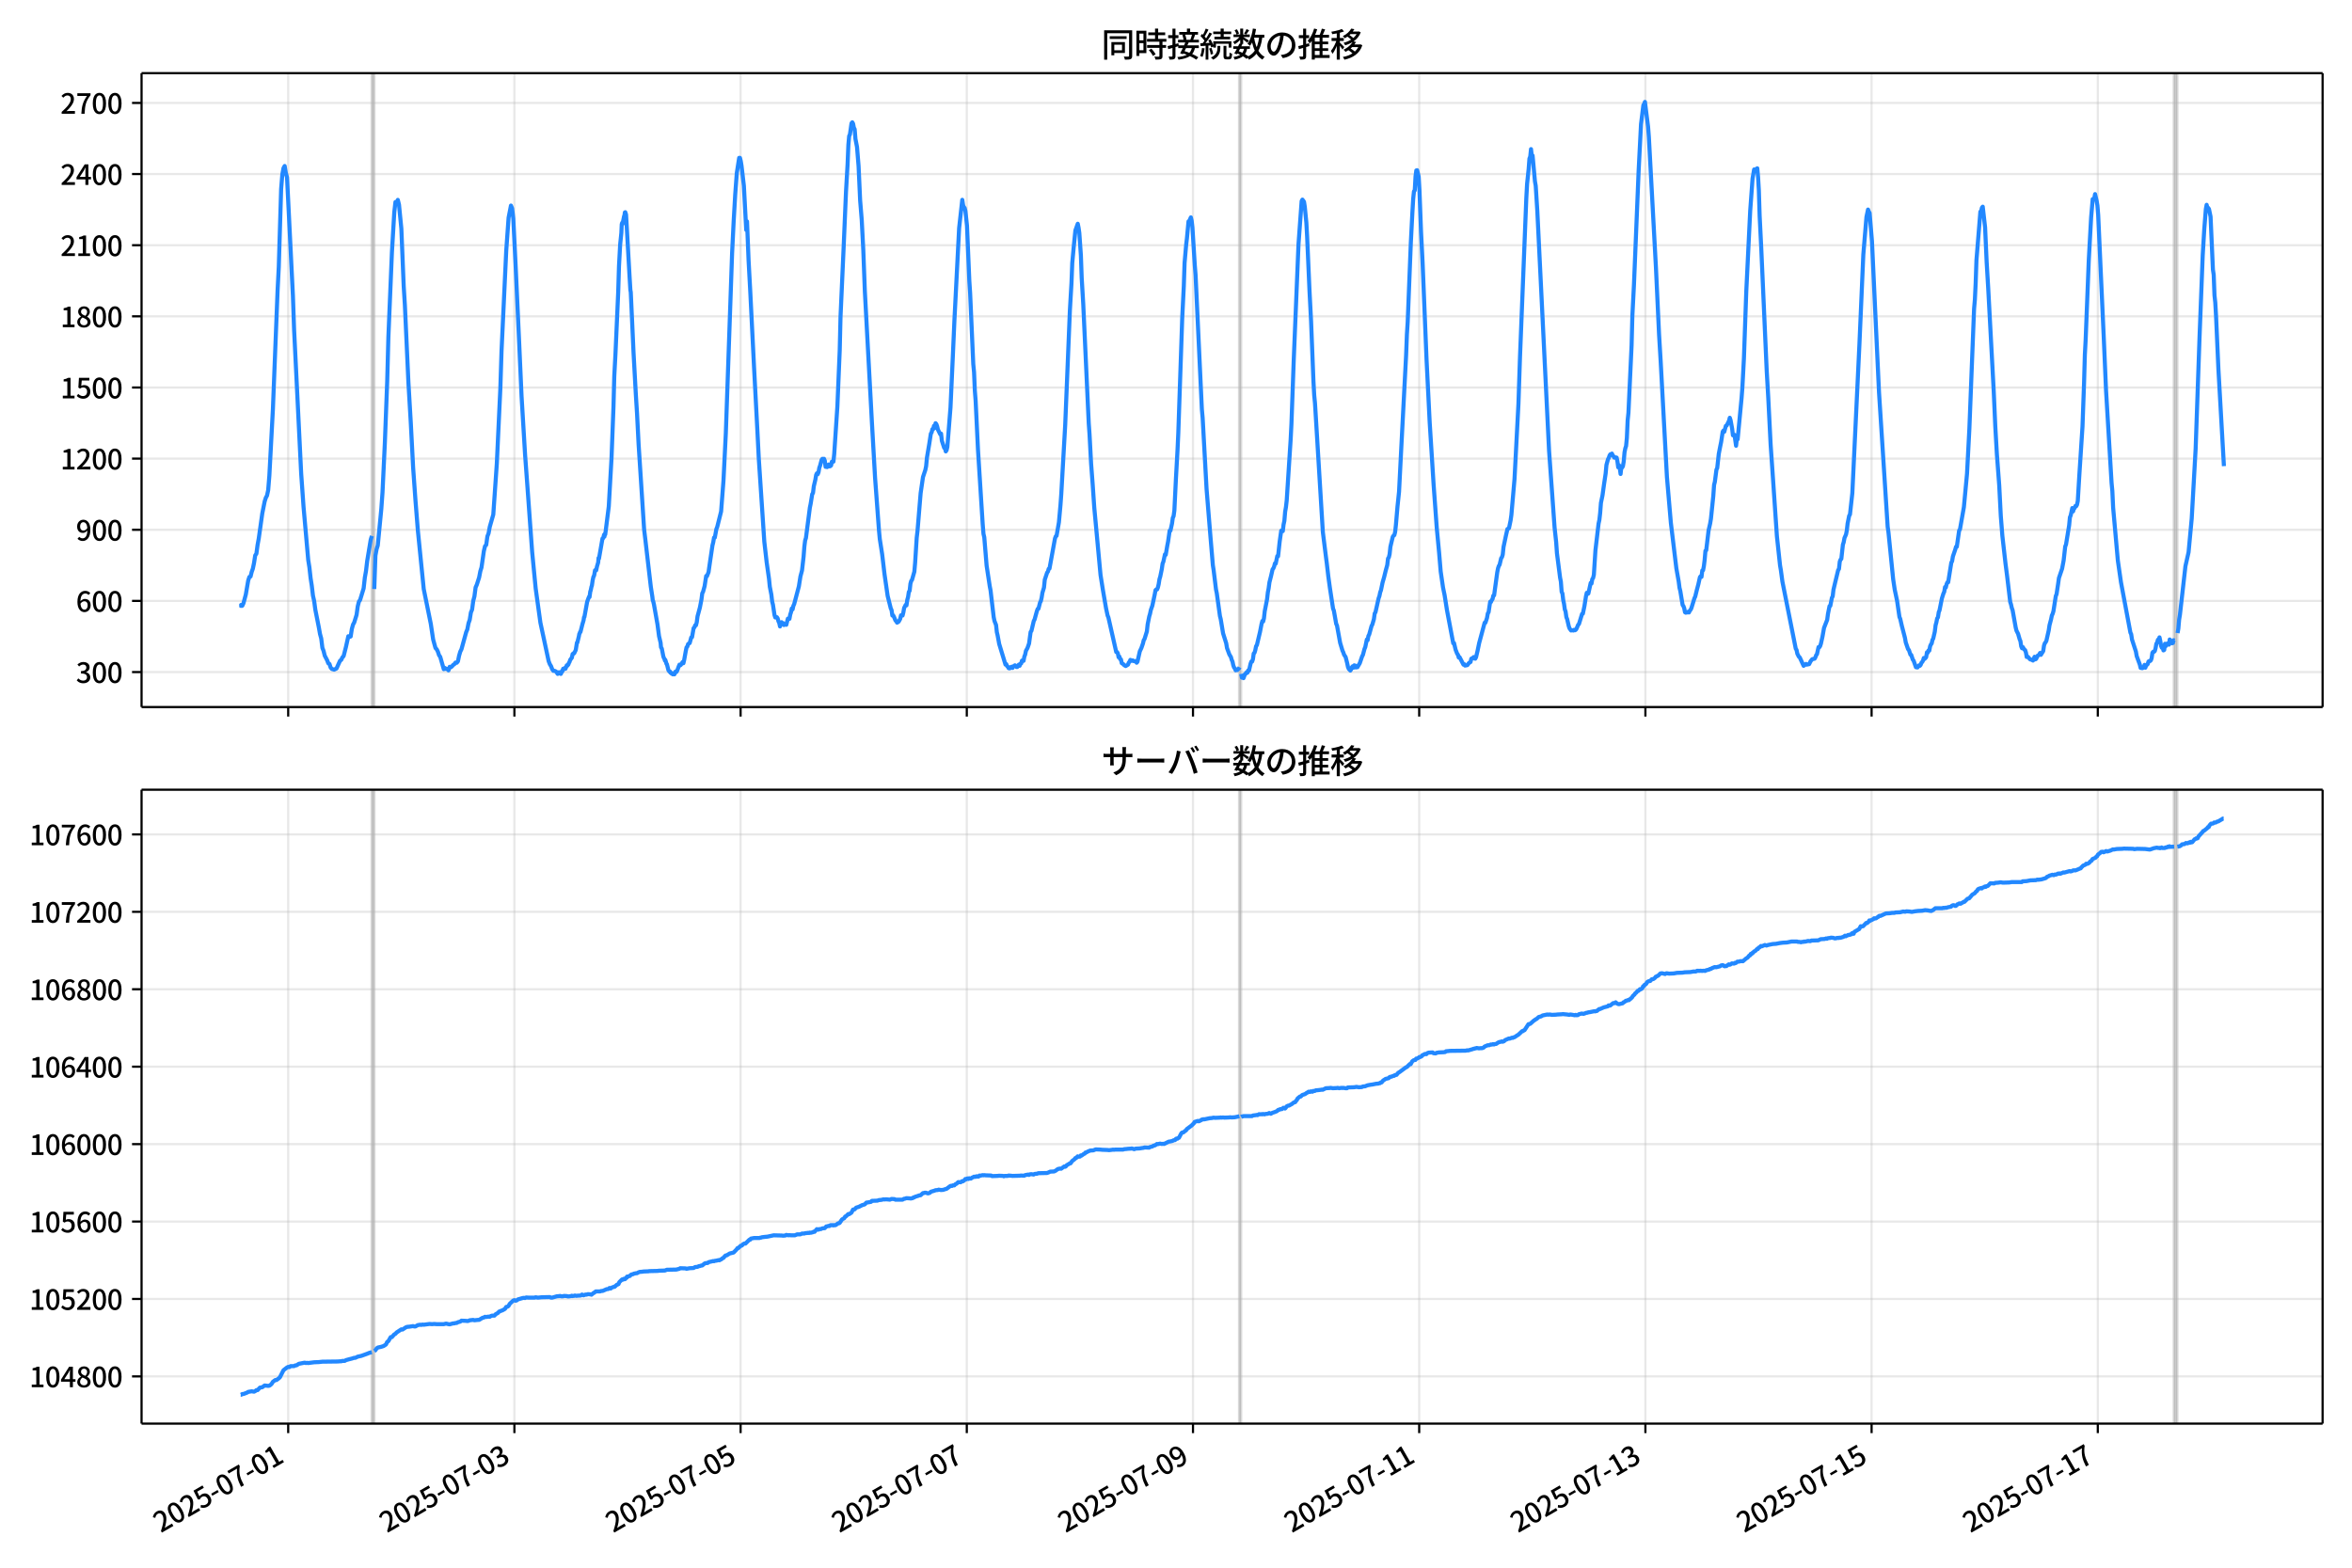 <!DOCTYPE svg  PUBLIC '-//W3C//DTD SVG 1.1//EN'  'http://www.w3.org/Graphics/SVG/1.1/DTD/svg11.dtd'>
<svg version="1.1" viewBox="0 0 864 576" xmlns="http://www.w3.org/2000/svg" xmlns:xlink="http://www.w3.org/1999/xlink">
 <defs>
  <style type="text/css">*{stroke-linejoin: round; stroke-linecap: butt}</style>
 </defs>
 <g id="aa">
  <g id="ab">
   <path d="m0 576h864v-576h-864z" fill="#fff"/>
  </g>
  <g id="ac">
   <g id="ad">
    <path d="m52 259.78h801.2v-232.9h-801.2z" fill="#fff"/>
   </g>
   <g id="ae">
    <path d="m136.6 259.78h.866v-232.9h-.866z" clip-path="url(#c)" fill="#808080" opacity=".3" stroke="#808080"/>
   </g>
   <g id="af">
    <path d="m455.27 259.78h.577v-232.9h-.577z" clip-path="url(#c)" fill="#808080" opacity=".3" stroke="#808080"/>
   </g>
   <g id="ag">
    <path d="m798.61 259.78h1.154v-232.9h-1.154z" clip-path="url(#c)" fill="#808080" opacity=".3" stroke="#808080"/>
   </g>
   <g id="ah">
    <g id="ai">
     <g id="aj">
      <path d="m105.87 259.78v-232.9" clip-path="url(#c)" fill="none" stroke="#b0b0b0" stroke-linecap="square" stroke-opacity=".3" stroke-width=".8"/>
     </g>
     <g id="ak">
      <defs>
       <path id="e" d="m0 0v3.5" stroke="#000" stroke-width=".8"/>
      </defs>
      <use x="105.869" y="259.778" stroke="#000000" stroke-width=".8" xlink:href="#e"/>
     </g>
    </g>
    <g id="al">
     <g id="am">
      <path d="m188.96 259.78v-232.9" clip-path="url(#c)" fill="none" stroke="#b0b0b0" stroke-linecap="square" stroke-opacity=".3" stroke-width=".8"/>
     </g>
     <g id="an">
      <use x="188.963" y="259.778" stroke="#000000" stroke-width=".8" xlink:href="#e"/>
     </g>
    </g>
    <g id="ao">
     <g id="ap">
      <path d="m272.06 259.78v-232.9" clip-path="url(#c)" fill="none" stroke="#b0b0b0" stroke-linecap="square" stroke-opacity=".3" stroke-width=".8"/>
     </g>
     <g id="aq">
      <use x="272.057" y="259.778" stroke="#000000" stroke-width=".8" xlink:href="#e"/>
     </g>
    </g>
    <g id="ar">
     <g id="as">
      <path d="m355.15 259.78v-232.9" clip-path="url(#c)" fill="none" stroke="#b0b0b0" stroke-linecap="square" stroke-opacity=".3" stroke-width=".8"/>
     </g>
     <g id="at">
      <use x="355.15" y="259.778" stroke="#000000" stroke-width=".8" xlink:href="#e"/>
     </g>
    </g>
    <g id="au">
     <g id="av">
      <path d="m438.24 259.78v-232.9" clip-path="url(#c)" fill="none" stroke="#b0b0b0" stroke-linecap="square" stroke-opacity=".3" stroke-width=".8"/>
     </g>
     <g id="aw">
      <use x="438.244" y="259.778" stroke="#000000" stroke-width=".8" xlink:href="#e"/>
     </g>
    </g>
    <g id="ax">
     <g id="ay">
      <path d="m521.34 259.78v-232.9" clip-path="url(#c)" fill="none" stroke="#b0b0b0" stroke-linecap="square" stroke-opacity=".3" stroke-width=".8"/>
     </g>
     <g id="az">
      <use x="521.338" y="259.778" stroke="#000000" stroke-width=".8" xlink:href="#e"/>
     </g>
    </g>
    <g id="ba">
     <g id="bb">
      <path d="m604.43 259.78v-232.9" clip-path="url(#c)" fill="none" stroke="#b0b0b0" stroke-linecap="square" stroke-opacity=".3" stroke-width=".8"/>
     </g>
     <g id="bc">
      <use x="604.431" y="259.778" stroke="#000000" stroke-width=".8" xlink:href="#e"/>
     </g>
    </g>
    <g id="bd">
     <g id="be">
      <path d="m687.52 259.78v-232.9" clip-path="url(#c)" fill="none" stroke="#b0b0b0" stroke-linecap="square" stroke-opacity=".3" stroke-width=".8"/>
     </g>
     <g id="bf">
      <use x="687.525" y="259.778" stroke="#000000" stroke-width=".8" xlink:href="#e"/>
     </g>
    </g>
    <g id="bg">
     <g id="bh">
      <path d="m770.62 259.78v-232.9" clip-path="url(#c)" fill="none" stroke="#b0b0b0" stroke-linecap="square" stroke-opacity=".3" stroke-width=".8"/>
     </g>
     <g id="bi">
      <use x="770.619" y="259.778" stroke="#000000" stroke-width=".8" xlink:href="#e"/>
     </g>
    </g>
   </g>
   <g id="bj">
    <g id="bk">
     <g id="bl">
      <path d="m52 246.93h801.2" clip-path="url(#c)" fill="none" stroke="#b0b0b0" stroke-linecap="square" stroke-opacity=".3" stroke-width=".8"/>
     </g>
     <g id="bm">
      <defs>
       <path id="h" d="m0 0h-3.5" stroke="#000" stroke-width=".8"/>
      </defs>
      <use x="52" y="246.926" stroke="#000000" stroke-width=".8" xlink:href="#h"/>
     </g>
     <g id="bn">
      <!-- 300 -->
      <g transform="translate(27.9 250.91) scale(.1 -.1)">
       <defs>
        <path id="n" transform="scale(.016)" d="m1715-90q-371 0-656 90t-503 240q-217 150-377 323l359 474q211-205 479-359 269-153 634-153 269 0 467 92 199 93 311 266t112 423q0 256-125 451t-429 300q-304 106-835 106v551q467 0 732 105 266 106 384 291 119 186 119 423 0 307-192 489-192 183-531 183-269 0-503-119-233-118-438-316l-384 460q282 256 614 413 333 157 737 157 422 0 748-144 327-144 512-413 186-269 186-659 0-403-221-685-221-281-592-422v-26q269-70 490-227t349-400 128-557q0-422-215-726-214-304-573-468-358-163-787-163z"/>
        <path id="a" transform="scale(.016)" d="m1830-90q-460 0-806 275-346 276-535 823-188 547-188 1366 0 820 188 1357 189 538 535 803 346 266 806 266 461 0 800-269 340-269 528-803 189-534 189-1354 0-819-189-1366-188-547-528-823-339-275-800-275zm0 589q237 0 422 185 186 186 288 599 103 413 103 1091 0 679-103 1082-102 403-288 582-185 180-422 180-236 0-422-180-186-179-292-582-105-403-105-1082 0-678 105-1091 106-413 292-599 186-185 422-185z"/>
       </defs>
       <use xlink:href="#n"/>
       <use transform="translate(57)" xlink:href="#a"/>
       <use transform="translate(114)" xlink:href="#a"/>
      </g>
     </g>
    </g>
    <g id="bo">
     <g id="bp">
      <path d="m52 220.79h801.2" clip-path="url(#c)" fill="none" stroke="#b0b0b0" stroke-linecap="square" stroke-opacity=".3" stroke-width=".8"/>
     </g>
     <g id="bq">
      <use x="52" y="220.787" stroke="#000000" stroke-width=".8" xlink:href="#h"/>
     </g>
     <g id="br">
      <!-- 600 -->
      <g transform="translate(27.9 224.77) scale(.1 -.1)">
       <defs>
        <path id="k" transform="scale(.016)" d="m1971-90q-339 0-634 144-294 144-518 435-224 292-352 733-128 442-128 1044 0 678 147 1161 148 483 397 784 250 301 570 445t665 144q397 0 688-147 292-147 490-359l-403-448q-128 154-327 253-198 99-409 99-307 0-567-182-259-182-413-605-153-422-153-1145 0-608 115-1002t326-589q212-195 493-195 212 0 375 121 163 122 259 343t96 522q0 300-90 511-89 212-259 320-169 109-419 109-211 0-451-134t-458-461l-25 538q134 192 313 323t374 201q196 71 375 71 397 0 694-163 298-163 467-490 170-326 170-825 0-468-195-817-195-348-512-544-317-195-701-195z"/>
       </defs>
       <use xlink:href="#k"/>
       <use transform="translate(57)" xlink:href="#a"/>
       <use transform="translate(114)" xlink:href="#a"/>
      </g>
     </g>
    </g>
    <g id="bs">
     <g id="bt">
      <path d="m52 194.65h801.2" clip-path="url(#c)" fill="none" stroke="#b0b0b0" stroke-linecap="square" stroke-opacity=".3" stroke-width=".8"/>
     </g>
     <g id="bu">
      <use x="52" y="194.648" stroke="#000000" stroke-width=".8" xlink:href="#h"/>
     </g>
     <g id="bv">
      <!-- 900 -->
      <g transform="translate(27.9 198.63) scale(.1 -.1)">
       <defs>
        <path id="r" transform="scale(.016)" d="m1562-90q-410 0-708 150-297 151-502 356l403 461q141-160 346-256t422-96q224 0 425 102 202 103 352 333 151 230 237 614 87 384 87 941 0 589-115 970t-323 563-496 182q-205 0-372-118-166-118-262-336t-96-525q0-301 86-512 87-211 259-323 173-112 417-112 224 0 460 141 237 141 448 461l32-544q-134-180-313-314t-371-208-384-74q-391 0-689 166-297 167-467 496-169 330-169 823 0 467 195 816t515 541 698 192q339 0 636-138 298-137 519-419 221-281 349-710t128-1018q0-691-141-1187t-391-807q-249-310-563-461-313-150-652-150z"/>
       </defs>
       <use xlink:href="#r"/>
       <use transform="translate(57)" xlink:href="#a"/>
       <use transform="translate(114)" xlink:href="#a"/>
      </g>
     </g>
    </g>
    <g id="bw">
     <g id="bx">
      <path d="m52 168.51h801.2" clip-path="url(#c)" fill="none" stroke="#b0b0b0" stroke-linecap="square" stroke-opacity=".3" stroke-width=".8"/>
     </g>
     <g id="by">
      <use x="52" y="168.509" stroke="#000000" stroke-width=".8" xlink:href="#h"/>
     </g>
     <g id="bz">
      <!-- 1200 -->
      <g transform="translate(22.2 172.49) scale(.1 -.1)">
       <defs>
        <path id="f" transform="scale(.016)" d="m544 0v608h1037v3277h-845v467q333 58 579 147 247 90 451 218h557v-4109h915v-608h-2694z"/>
        <path id="b" transform="scale(.016)" d="m282 0v429q697 621 1164 1136 468 515 701 956 234 442 234 826 0 256-87 451-86 196-262 301-176 106-445 106-275 0-506-151-230-150-422-368l-416 410q301 333 637 518 336 186 803 186 429 0 749-176t496-493 176-745q0-455-224-919t-615-935q-390-470-889-950 186 20 394 36t374 16h1184v-634h-3046z"/>
       </defs>
       <use xlink:href="#f"/>
       <use transform="translate(57)" xlink:href="#b"/>
       <use transform="translate(114)" xlink:href="#a"/>
       <use transform="translate(171)" xlink:href="#a"/>
      </g>
     </g>
    </g>
    <g id="ca">
     <g id="cb">
      <path d="m52 142.37h801.2" clip-path="url(#c)" fill="none" stroke="#b0b0b0" stroke-linecap="square" stroke-opacity=".3" stroke-width=".8"/>
     </g>
     <g id="cc">
      <use x="52" y="142.37" stroke="#000000" stroke-width=".8" xlink:href="#h"/>
     </g>
     <g id="cd">
      <!-- 1500 -->
      <g transform="translate(22.2 146.36) scale(.1 -.1)">
       <defs>
        <path id="j" transform="scale(.016)" d="m1715-90q-365 0-653 90t-506 237q-217 147-383 307l352 480q134-134 294-246t361-183q202-70 452-70 262 0 473 118 212 119 333 346 122 227 122 541 0 460-247 716-246 256-649 256-224 0-384-64t-365-198l-365 237 141 2240h2387v-627h-1747l-109-1204q154 77 307 118 154 42 340 42 397 0 723-160t518-490q192-329 192-847 0-519-224-887t-586-560q-361-192-777-192z"/>
       </defs>
       <use xlink:href="#f"/>
       <use transform="translate(57)" xlink:href="#j"/>
       <use transform="translate(114)" xlink:href="#a"/>
       <use transform="translate(171)" xlink:href="#a"/>
      </g>
     </g>
    </g>
    <g id="ce">
     <g id="cf">
      <path d="m52 116.23h801.2" clip-path="url(#c)" fill="none" stroke="#b0b0b0" stroke-linecap="square" stroke-opacity=".3" stroke-width=".8"/>
     </g>
     <g id="cg">
      <use x="52" y="116.232" stroke="#000000" stroke-width=".8" xlink:href="#h"/>
     </g>
     <g id="ch">
      <!-- 1800 -->
      <g transform="translate(22.2 120.22) scale(.1 -.1)">
       <defs>
        <path id="l" transform="scale(.016)" d="m1830-90q-441 0-787 163-345 164-547 448-202 285-202 650 0 314 122 557t314 419 403 291v32q-256 186-442 458-185 272-185 643 0 365 176 640t480 425q304 151 694 151 410 0 704-160t457-439q164-278 164-649 0-237-96-448t-234-381q-137-169-291-278v-32q218-115 397-285 179-169 288-406t109-557q0-346-189-628-189-281-532-448-342-166-803-166zm314 2708q205 198 310 419 106 221 106 464 0 211-83 384t-247 272q-163 99-393 99-288 0-480-183-192-182-192-502 0-256 134-429 135-172 359-294t486-230zm-294-2170q236 0 418 89 183 90 285 253 103 164 103 388 0 211-90 367-89 157-246 272-157 116-368 215t-454 195q-244-173-398-426-153-252-153-553 0-237 118-416 119-179 324-282 205-102 461-102z"/>
       </defs>
       <use xlink:href="#f"/>
       <use transform="translate(57)" xlink:href="#l"/>
       <use transform="translate(114)" xlink:href="#a"/>
       <use transform="translate(171)" xlink:href="#a"/>
      </g>
     </g>
    </g>
    <g id="ci">
     <g id="cj">
      <path d="m52 90.093h801.2" clip-path="url(#c)" fill="none" stroke="#b0b0b0" stroke-linecap="square" stroke-opacity=".3" stroke-width=".8"/>
     </g>
     <g id="ck">
      <use x="52" y="90.093" stroke="#000000" stroke-width=".8" xlink:href="#h"/>
     </g>
     <g id="cl">
      <!-- 2100 -->
      <g transform="translate(22.2 94.078) scale(.1 -.1)">
       <use xlink:href="#b"/>
       <use transform="translate(57)" xlink:href="#f"/>
       <use transform="translate(114)" xlink:href="#a"/>
       <use transform="translate(171)" xlink:href="#a"/>
      </g>
     </g>
    </g>
    <g id="cm">
     <g id="cn">
      <path d="m52 63.954h801.2" clip-path="url(#c)" fill="none" stroke="#b0b0b0" stroke-linecap="square" stroke-opacity=".3" stroke-width=".8"/>
     </g>
     <g id="co">
      <use x="52" y="63.954" stroke="#000000" stroke-width=".8" xlink:href="#h"/>
     </g>
     <g id="cp">
      <!-- 2400 -->
      <g transform="translate(22.2 67.939) scale(.1 -.1)">
       <defs>
        <path id="m" transform="scale(.016)" d="m2170 0v3072q0 192 12 457 13 266 20 458h-26q-90-179-183-365-92-185-195-364l-921-1415h2579v-576h-3328v493l1875 2957h858v-4717h-691z"/>
       </defs>
       <use xlink:href="#b"/>
       <use transform="translate(57)" xlink:href="#m"/>
       <use transform="translate(114)" xlink:href="#a"/>
       <use transform="translate(171)" xlink:href="#a"/>
      </g>
     </g>
    </g>
    <g id="cq">
     <g id="cr">
      <path d="m52 37.815h801.2" clip-path="url(#c)" fill="none" stroke="#b0b0b0" stroke-linecap="square" stroke-opacity=".3" stroke-width=".8"/>
     </g>
     <g id="cs">
      <use x="52" y="37.815" stroke="#000000" stroke-width=".8" xlink:href="#h"/>
     </g>
     <g id="ct">
      <!-- 2700 -->
      <g transform="translate(22.2 41.8) scale(.1 -.1)">
       <defs>
        <path id="i" transform="scale(.016)" d="m1235 0q32 646 109 1187t224 1024 384 941 576 938h-2208v627h3027v-455q-409-512-665-989-256-476-397-969t-205-1053-90-1251h-755z"/>
       </defs>
       <use xlink:href="#b"/>
       <use transform="translate(57)" xlink:href="#i"/>
       <use transform="translate(114)" xlink:href="#a"/>
       <use transform="translate(171)" xlink:href="#a"/>
      </g>
     </g>
    </g>
   </g>
   <g id="cu">
    <path d="m88.418 222.44.082.174.073-.349.3.349.153-.087.408-.871.866-3.224.88-5.141.431-1.307.434-.174.408-1.655.433-1.22.433-2.091.433-2.788.433-.61.433-3.224.433-2.353 1.298-9.236.866-4.356.433-1.394.433-.784.433-2.004.433-5.315 1.298-24.309 1.731-43.826.433-8.539.866-28.666.433-5.315.433-2.353.433-.784.433 2.614.433 1.568 2.164 43.565.433 12.46 2.597 52.801.866 12.198 1.731 19.604.433 2.701.433 3.921.433 2.788.433 3.659.433 1.917.433 3.224 1.298 6.535.433 2.44.433 1.568.433 3.485.433 1.133.433 1.743.866 1.655.433 1.133.433.261.433 1.307.433.523.866.261.866-.436 1.298-2.875.433-.261.433-.958.433-.436.866-3.398.866-3.921.433.261.433-.174.433-2.788.433-1.568.433-.784.866-2.788.433-3.137.433-1.743.433-.61 1.298-4.269.433-3.921.433-2.44.433-3.659 1.298-7.842.433-1.394m.866 19.517.433-12.285.433-2.353.433-1.394 1.298-13.418.433-6.012.866-18.21.866-22.654.433-16.293 1.298-31.105.866-14.725.433-3.747.433.436.433-1.22.433 1.743.866 8.8.866 21.173.433 6.97 1.298 28.404.866 14.725.866 16.555.866 12.111.866 10.891 2.164 21.608 2.597 12.808.866 5.751.866 3.137.433.436.433.871.433 1.307.433.61 1.298 4.531.433-.436.433.349h.433l.433.523.433-1.307.433.174.433-.349.433-.523.433-.261.433-.61.433.087.433-.523.433-2.091.433-1.481.433-.871 1.731-6.273.433-1.046.433-2.265.433-1.22.433-2.701.433-1.046.433-3.224.433-1.655.433-3.311.433-.958.866-2.701.433-2.265.433-1.394.866-6.012.433-1.83.433-.436.433-3.137.433-1.133.433-2.353 1.298-4.531 1.298-18.733 1.298-27.62.433-13.766 1.731-36.856.866-12.111.866-4.444.433 1.046.433 3.747.866 17.6 1.298 28.23.866 19.43 1.298 21.521.866 11.763 1.731 23.961 1.298 13.418 1.731 12.547 3.03 14.115.433 1.133.433.697.433 1.133.433.61h.433l.577.261.577.871.144-.087.289-.523.289.436.144-.087.289.261.289-.61.144-.523.144.174.289-.958h.144l.144.174.144-.174.144.087.144-.436.144.349.433-1.22.144.174.144-.087.144-.436.144.087.289-.784.144-.174.289-.871.144-.087.289-.523.144-.087.289-1.394.144.087.289-.436.144.087.577-1.22.433-2.701h.144l.577-2.353.144-.871.144-.174.144-.523h.144l.721-2.875.289-.958.144-.523.144-1.046.144-.087 1.01-5.576.433-1.22.289-.697.144.174.289-2.091.144-.349.289-1.394.144-.349.289-2.004.289-1.307.144-.174.144-.436.289-1.743.144-.087.144.174.144-.087.289-1.394.433-1.481.144-1.655.144.261 1.298-7.406h.144l.144-.174.289-1.22.144.697.144-1.046.144.261 1.298-10.281 1.01-17.774.721-18.907.289-11.153.433-8.103 1.01-22.741.289-9.584.433-8.016.433-4.182.144-3.224.144-.523.144.436.577-2.875.144-.349.144-1.046.144-.087.289.871 1.298 22.915.289 4.792.144.784.577 12.547.433 9.584.866 15.683.433 6.883.577 11.327 2.02 31.192.433 3.572 2.02 17.426.577 3.747.144 1.307.144.261.289 1.22 1.298 7.319.577 4.356.577 2.44.144 1.655.289.436.577 2.962.289.697.144.174.144.61.144-.261.289.958.144.523.144.087.577 2.265.433.523.144-.087.144.436.289.087.144.261.289-.174.144.436.144-.349.433.349.289-.61.144-.436.289.174.289-.436.577-1.568.289-.697.289.261.289-.261.577-.958.289.436.289-1.22.577-3.224.289-1.394.289-.261.289-.958.577-.349.577-2.091.289-.087.577-3.311.289-.261.289-.784h.289l.289-1.133.289-2.178.866-3.224.577-2.962.289-2.265.289-.523.577-2.091.577-3.747.289.087.577-1.481.577-4.008.866-5.838.289-1.133.289-1.743h.289l.577-3.137.289-.697 1.443-5.751.866-11.24.866-17.426 2.308-66.219.577-11.763.577-9.933.577-7.755.866-5.576h.289l.289 1.133.289 1.743.866 7.406.866 16.206.289-3.137.577 14.376.577 10.63 1.443 28.84 1.154 21.957.577 11.414 2.02 30.408.866 7.58.866 6.099.289 2.875.577 2.962.289 2.527.289 1.133.577 3.834.289.871.289-.174.289.087.289.436.289 1.046.289.61.289 1.307.289-1.133.289-.436.289.61.289-.261.289.697.289-.349.577.261.577-2.265.577.087.289-1.568.289-.871.289-1.394.289.349.289-1.307.289-.61 1.731-6.535.577-3.659.577-2.178.577-5.053.289-3.747.289-2.265.289-.871 1.443-11.153.289-1.394.577-3.572.289-.436.289-2.44.577-2.44.289-1.743.289-.61.289.349.289-.697.289-1.655.289-.784.577-2.178.289-.349.289.261.289-.261.289.697.289 2.265.289-.087.289.174.289-.349.289-.61.289.697.289-.087.289-.261.289-1.394h.577l.289-2.875 1.154-17.339.866-20.737.289-12.198 1.154-25.703.866-20.388.577-9.933.289-7.145.289-3.311.289-.61.577-4.095.289-.349.289.523.289 1.481.289.523.289 3.572.577 2.962.577 7.058.577 12.634.577 7.058.577 11.065.577 15.248 2.597 48.27 1.154 20.214 1.443 19.43.289 3.05.866 5.576.866 7.319 1.154 8.016 1.154 4.618.289.61.289 2.004.289-.087.289.523.577 1.394.289.261.289.523.577-.349.577-1.046.289-1.307.577.087.289-1.133.289-1.655.577-1.133.289.174.289-2.004.289-1.046.289-1.917.289-.349.289-2.614.289-1.046.289-.349.866-3.05.289-3.311.577-9.149.289-2.44 1.154-13.941.866-5.925.866-2.614.289-1.394.289-3.05.866-5.141.577-3.747.289-.436.289-1.22h.289l.289-1.22.289.784.289-1.743.289.349.289.784.289 1.22.866 1.743.289-.261.289 2.614.866 2.614.289.174.289 1.133.289-.436.289-1.22 1.154-14.464.866-18.994.577-13.069 1.731-33.893 1.154-10.368.289 1.917.289.784.289.261.289 1.133.577 5.402.866 20.388.289 4.356 1.154 26.139.289 2.962.289 6.796.289 3.659.866 18.036 1.154 18.297.577 9.062.289 3.572.289 1.22.866 10.456 1.154 7.58.289 1.481 1.154 9.846.289 1.394.577 1.481.289 2.614.289 1.22.577 3.137 2.308 7.58.289-.174.289.697.289.261.289.523.289.087.289-.087.289-.436.289-.087.289.436.289-.61.289-.087.289-.261.289.174.289.436h.289l.577-.871.289.436.289-.784.289-.087.289-1.046.289.174.289-.087.289-1.568.289-.697.289-1.394.577-1.046.577-1.655.577-4.269.289-.349.866-3.659.289-.523.866-3.137.289-.784.289-.087.577-2.265.289-.523.289-1.22.289-1.83.577-1.917.289-2.875.866-2.614.289-.349.289-1.046.289-.087 2.02-11.065.289-.784.289-.174.866-4.966.577-6.361.289-4.008.866-15.248.577-10.107 1.731-42.258.577-9.933.289-7.406.577-6.273.577-5.663.866-2.44.289 1.394.289 2.004.577 8.277.289 8.19.577 9.671 2.02 43.826.289 4.008.577 10.804.577 7.58.577 8.452 2.308 24.832.866 5.489 1.154 6.709.577 2.701.289.697 2.885 12.721h.289l.289.436.289 1.481.289-.261.289.958.289.087.289 1.394.577.349.289.349.577.349.866-.523.289-.784.289-.261.289-.697.577.349.289-.174.289.261.577.087.289-.087.289.61.289-.349.866-3.834.577-1.22.577-1.655.289-1.22.289-.436.866-2.788.289-2.614.577-2.875.289-.958.289-1.394.577-1.655.866-4.095.289-1.568.289-.261h.289l.289-.697.289-1.22.289-1.83.289-.958.577-2.788.289-2.004.289-.697.577-2.701.289.174.577-3.398.289-1.481.577-4.008h.289l.577-2.614.289-2.091.289-.61.289-2.091.577-11.763.577-10.368.289-6.273 1.443-42.345.577-11.588.289-8.626.577-6.622.289-2.44.577-6.186.289-.174.577-1.307.289 1.22.289 2.527.866 13.854.289 3.572 2.308 49.315.289 3.224 1.443 26.139 1.443 17.687.866 10.281.289 1.83.866 7.058.289 1.394 1.154 8.364.289 1.133.866 5.228 1.154 3.659.289 1.743.866 2.353.577.958.289 1.046.289.61.289 1.394.289.784.289.349.289.697.289-.261.289.174.289-.349.289-.174.289-.523m.577 2.44.289 1.394.289-.087.289.261.577-1.568.289-.087.289-.523.289.174.289-.871.289.087.577-2.527.289-.784h.289l.289-.871.289-2.091.289-.261.289-.958.289-1.481.289-.349 1.154-4.879.577-2.962.289-1.046.289.174.289-1.133.289-2.614.866-4.444.289-2.527.289-1.481.289-2.178.577-2.265.577-2.527.289-.349.289-.697.289-1.133.289.087.577-2.788.289.087.577-5.315.577-4.095.577.174.289-2.44.289-1.307.289-3.398.289-1.655.289-2.527 1.443-22.305.289-5.751.866-23.961 1.731-42.084 1.154-15.858.289-.523.577.784.289 1.83.577 5.838.289 5.228.866 19.778.577 11.153.866 21.957.289 5.315.289 2.962 2.885 47.311 1.154 9.236.289 2.178.577 4.966.577 4.182 1.154 7.58.289.697.866 4.879.289.61 1.154 6.361.866 2.875.289.61.289.871.577.871.577 2.265.289 1.394.289.697.577.61.289-.436.289-.784.289-.349.289.523.289-.871.289.087.289.697.289-.523.289.436.866-1.481.866-2.527.289-.523.577-2.178.289-.697.577-2.788.289.261.289-1.568.289-.523.577-2.091.289-1.046.289-.523.577-2.004.289-2.091.289-.436 1.154-5.141.289-.784.289-1.394.289-.784.577-2.788.577-2.004.577-2.353.577-2.091.289-2.44.289-.349.289-1.22.289-2.701.866-3.659.289-.436.289-.174.289-1.133.289-2.614.577-6.709.577-5.489.866-16.99 1.731-33.196.289-7.58.289-4.531 1.154-29.188.577-11.24.289-4.879.289-2.788.289-.349.289-5.141.289-2.178.289-.087.577 2.353.289 5.053.577 15.248.577 11.414 1.443 35.462 1.154 23.089 1.443 22.915 1.154 15.858.866 9.149.577 6.883.866 5.925.577 2.788.866 5.489 2.308 12.198.289-.087.577 2.44.577 1.481.289.349.289 1.046.289-.174 1.443 2.788.289-.174.289.523.866-.174.577-.784.577-.349.289-1.22.289-.174h.289l.289-.436.289.523.289.087.289-.523.577-2.44.577-2.788 2.02-7.493h.289l.577-1.743.289-1.655.289-.436.577-3.834.289.087.289-.697.289-.349.289-1.307.289-.087 1.154-8.452.289-1.481.289-.871.289-.436.577-2.44.289-.349.289-.958.289-2.788.866-4.095.577-2.527.289-.087.289-.261.577-2.788.289-2.004 1.154-13.244 1.443-27.62.577-17.426 2.308-58.028.289-5.315.577-5.489.289-3.834.289-.697.289-2.788.289 2.527.289-.174.866 9.497.289 1.655.577 9.149 4.328 88.262 2.02 28.143.577 5.315.289 4.095 1.154 8.974.289 1.481.289 3.747.289.61.289 2.44.289 1.307.289 2.091.289.784.289 2.091.289.697.577 2.527.289.871.577.784.289-.087.577.087.289-.261.289.174.289-.174.289-.436.577-1.394.289-.261 1.154-3.747.289-.087.577-2.788.577-3.659.289-1.22.289.436.289-.174.866-3.921.289.261.289-1.655.289-.349.289-1.22.577-8.974 1.154-9.846.289-1.307.289-2.527.289-3.747.577-2.788.577-4.182.577-3.834.289-3.137.577-2.091.289-.523.289-.871.289-.436h.289l.289-.261.289.697.289.261.289.523.577-.087.289.087.289 1.394.289 2.178.289-.784.289 1.133.289 2.091.289-2.527.289.174.289-.523.289-1.743.289-3.311.289-1.481.289-.871.289-2.962.289-6.448.289-2.788 1.154-24.745.289-10.978.577-11.24 1.731-42.084.866-16.99.866-6.97.289-.436.289-.784 1.154 9.149.289 3.747 2.597 47.921 1.154 24.745.577 9.584 2.308 42.694 1.443 16.816 2.02 16.729.866 4.879.289 2.265.289 1.133.866 5.228.289.349.289.784.289 1.481.289.174.289-.174.289.087.289-.261.289.261.289-.61.289-.349.289-.523 1.154-3.747.289-.61.577-2.353.577-2.178.577-2.614.289-.349.289.261.289-2.353.289-.087.289-1.481.289-2.353.289-3.311.289-.174.866-7.319.577-2.527.289-1.743.866-8.364.289-4.095.289-1.133.577-4.444.289-.61.577-5.228.577-2.962.289-1.394.577-3.747.289-.436.289.436.577-2.178.289-.087.866-1.743.289-1.133.289.871.577 3.137.289 2.44.289-.174h.289l.577 4.008.289-2.614.289.261 1.443-15.161.289-3.747.577-10.891.866-24.571 1.443-29.624.866-11.85.577-3.311.289.61.289.087.289-.958.289-.174.289 3.224.289 4.879.289 9.323.577 11.588 2.02 45.307.577 10.02.866 17.165.866 12.547 1.443 21.173 1.154 10.717.289 1.655.577 4.269 4.905 24.658.289.436.289 1.394.577 1.133.289.174 1.443 3.137.289-.261.289-.087.289-.349.289.261.866-.174.577-1.133.577-.697.866-.174.289-.523.289-.784.289-.349.577-2.614.289.087.289-.436.289-.871.577-2.614.577-3.224 1.154-2.962.289-2.178.577-2.875.289-.087.577-2.962.289-.523.289-2.44.577-2.44 1.154-4.792.289-.349.289-2.701.289-.784.289-.261.577-5.228.289-.871.289-1.568.577-1.307.289-1.481.289-2.527.577-2.875.289-.436.866-7.842 2.597-54.456 1.443-33.196 1.154-13.854.577-2.701.289.784.289.436.866 10.456 2.597 55.589 3.174 49.315.289 2.004 1.731 17.252.577 3.834.866 4.095.866 5.925.289.697.577 2.527 1.154 4.444.289 1.655.866 2.527.289.261.577 1.743.289.087.577 1.743.289.349.866 2.44.577.087.577-.784.289.174.289-.349.289-.784.289-.261.289-.523.289-.958.289.349.577-.61.289-1.83.289.174.289-.871.289.087.289-1.568.289-.697.289-.349.289-1.307.289-.523.577-2.527.289-2.353.289-1.046.289-1.481.289-.349.289-1.917.289-.697.866-4.356.577-1.83.289-.61.289-1.743.289.174.289-1.22.289-.697h.289l1.154-7.232.289-.523.289-1.743.866-2.527.289-1.046h.289l.866-6.012.289-.349 1.443-8.19 1.154-12.285.866-16.555.866-22.131.866-21.957.289-3.311.289-6.012.289-8.452 1.443-17.862.289-.261.289-1.22.289-.349.866 7.58.577 12.808.577 9.671 2.02 37.727.577 12.982.577 10.107.866 11.501.577 11.24.577 7.319 1.154 10.194.577 4.444 1.154 9.671.289.871.289 1.307.289.784 1.154 6.448.289 1.133.577 1.133.577 2.004.289.697.289 1.917.289.697.289-.436.577.958.289.174.289.871.289 1.655.289-.174.289.261.577.697.289.174h.289l.577.349.577-1.394.289.958.289-.174.577-1.22.289-.087.289-.349.289-.523.289.697.866-1.394.289-2.004.289-.871.289-.349.289-.523.866-3.834.289-1.917.577-2.178.289-1.394.289-.61.289-.958.866-5.576.289-.697.577-3.834.289-2.091 1.154-3.398.577-3.05.577-5.141.289-.697 1.154-7.058.289-2.962.289-.697.577-2.701.289 1.22.289-.958.289-.261.289-.784.289.087.289-.523.289-1.394.577-9.584 1.154-17.774.577-16.032.289-10.281.289-5.402 1.154-29.363.866-15.77.577-6.709h.289l.289-.174.289-1.655.577 2.44.289 1.743.289 3.572.866 19.169 1.154 25.268.866 20.04 2.02 33.806.289 3.05.289 6.099 1.731 19.43 1.154 8.016 3.462 18.472.289.61.289 1.917 1.443 4.444.289 1.655 1.154 3.137.289 1.22.289-.261.289.349.289-.087.289-.261.289-.871.289 1.046.289-.784.577-.523.289-.958.289-.174h.289l.289-.261.289-.784.289-2.004.289-.349h.289l.289-.261.289-1.046.289-1.655.289-.436.289-1.046h.289l.289-.871.289 1.307.289 1.83.289.697.289-.349.289 1.307.289-.174.289-2.265.289.871.577-.958.577.436.289-1.917.289.349.289.871.289.174.289-.087.289-1.046.289.174m1.154-2.788.289-1.655.289-3.311.289-1.743 2.02-17.862 1.154-5.141 1.154-12.372 1.443-25.616 1.443-41.299 1.154-29.798.577-9.671.577-7.319.289-1.568.289 1.133h.289l.289.436.577 2.788.577 12.895.289 6.535.289 1.917.289 7.58.289 2.614.289 5.053.866 19.517 2.02 35.549v0" clip-path="url(#c)" fill="none" stroke="#28f" stroke-linecap="square" stroke-width="1.5"/>
   </g>
   <g id="cv">
    <path d="m52 259.78v-232.9" fill="none" stroke="#000" stroke-linecap="square" stroke-width=".8"/>
   </g>
   <g id="cw">
    <path d="m853.2 259.78v-232.9" fill="none" stroke="#000" stroke-linecap="square" stroke-width=".8"/>
   </g>
   <g id="cx">
    <path d="m52 259.78h801.2" fill="none" stroke="#000" stroke-linecap="square" stroke-width=".8"/>
   </g>
   <g id="cy">
    <path d="m52 26.88h801.2" fill="none" stroke="#000" stroke-linecap="square" stroke-width=".8"/>
   </g>
   <g id="cz">
    <!-- 同時接続数の推移 -->
    <g transform="translate(404.6 20.88) scale(.12 -.12)">
     <defs>
      <path id="x" transform="scale(.016)" d="m1587 3936h3232v-518h-3232v518zm320-1114h557v-2534h-557v2534zm301 0h2291v-2086h-2291v512h1734v1069h-1734v505zm-1683 2260h5113v-570h-4524v-5056h-589v5626zm4768 0h595v-4896q0-250-67-397t-227-218q-160-77-426-96t-675-19q-13 83-45 192t-77 218q-45 108-89 185 281-13 527-13 247 0 330 0 83 7 118 42 36 35 36 112v4890z"/>
      <path id="v" transform="scale(.016)" d="m2714 4672h3238v-525h-3238v525zm-244-1235h3712v-538h-3712v538zm20-1184h3635v-531h-3635v531zm1523 3155h595v-2310h-595v2310zm832-2451h589v-2823q0-230-61-364-61-135-227-199-167-70-423-86t-633-16q-20 121-78 285-57 163-121 284 275-6 509-9t310-3q77 6 106 28 29 23 29 93v2810zm-2023-1677 487 282q153-160 313-352t294-381q135-189 206-343l-519-313q-64 153-189 348-124 196-278 394-154 199-314 365zm-2086 3718h1619v-4281h-1619v544h1056v3187h-1056v550zm32-1843h1293v-537h-1293v537zm-320 1843h563v-4832h-563v4832z"/>
      <path id="w" transform="scale(.016)" d="m3866 5408h614v-870h-614v870zm-1479-653h3597v-518h-3597v518zm-230-1485h4e3v-518h-4e3v518zm825 922 519 102q64-160 121-342 58-182 96-352 39-170 45-304l-544-128q-6 134-42 313-35 180-83 365-48 186-112 346zm1856 109 589-71q-96-275-202-557-105-281-195-486l-518 77q58 147 122 329 64 183 118 372t86 336zm-2643-2106h3943v-518h-3943v518zm1408 685 602-115q-167-371-362-784t-390-797-362-685l-525 179q160 288 346 666t368 784 323 752zm-659-2157 358 403q352-102 733-240 381-137 752-304 371-166 697-336 327-169 558-329l-384-461q-218 160-532 336-313 176-685 345-371 170-755 323-384 154-742 263zm1894 1114 583-71q-122-550-353-944-230-393-604-662t-922-435q-547-167-1296-269-25 128-93 269-67 141-137 230 678 64 1168 192t819 349q330 221 531 550 202 330 304 791zm-4684 217q396 90 953 240 557 151 1120 311l77-544q-525-154-1053-311-528-156-963-284l-134 588zm121 2093h1965v-563h-1965v563zm819 1248h576v-5229q0-236-51-374t-192-208q-141-77-355-99-214-23-541-16-13 115-64 288t-109 294q205-6 381-6t234 0q64 0 92 28 29 29 29 93v5229z"/>
      <path id="u" transform="scale(.016)" d="m4058 5408h595v-1798h-595v1798zm-1415-563h3443v-499h-3443v499zm231-992h3008v-499h-3008v499zm-224-877h3475v-1203h-531v729h-2432v-729h-512v1203zm1964-877h551v-1881q0-122 22-157 23-35 106-35 25 0 92 0 68 0 135 0t99 0q51 0 83 54t45 224 19 515q90-70 234-131t259-93q-19-429-83-662-64-234-183-326-118-93-316-93-39 0-103 0t-134 0-138 0q-67 0-99 0-237 0-365 64t-176 218q-48 153-48 422v1881zm-1164-6h550v-455q0-243-48-528-48-284-186-579-137-294-409-572-272-279-727-503-70 90-192 208-121 118-230 195 416 205 665 438 250 234 371 474 122 240 164 467 42 228 42 413v442zm-2240 3309 524-192q-121-244-259-503-137-259-275-496t-259-416l-410 173q122 186 246 438 125 253 240 515 116 263 193 481zm716-743 500-230q-224-359-496-756-272-396-548-764-275-368-518-650l-358 205q179 211 377 483 199 272 387 569 189 298 358 592 170 295 298 551zm-1721-665 307 403q166-154 339-340 173-185 320-364t224-327l-326-460q-77 160-218 348-141 189-314 384-172 196-332 356zm1485-832 435 179q128-211 249-458 122-246 215-474 93-227 137-412l-473-211q-32 185-119 422-86 237-201 486-115 250-243 468zm-1530-583q422 26 998 54 576 29 1184 68l7-499q-570-45-1127-84-556-38-992-70l-70 531zm1702-992 436 135q121-276 214-596t118-556l-454-148q-26 237-112 563-86 327-202 602zm-1363 109 499-83q-57-455-163-897-105-441-253-748-51 32-134 73-83 42-170 83-86 42-144 62 148 294 234 697t131 813zm691 627h525v-2861h-525v2861z"/>
      <path id="p" transform="scale(.016)" d="m224 2022h3187v-499h-3187v499zm51 2247h3111v-487h-3111v487zm1127-1735 563-121q-154-320-333-672t-352-679q-173-326-326-582l-532 173q148 243 324 566t345 669q170 346 311 646zm934-832 563-64q-89-480-262-838t-461-614-701-432-976-298q-25 128-99 269t-157 237q659 102 1085 303 426 202 666 554t342 883zm422 3597 519-211q-147-218-298-436-150-217-278-377l-403 186q121 173 252 413 132 240 208 425zm-1203 109h563v-2957h-563v2957zm-1075-320 448 186q134-192 246-420 112-227 157-393l-467-211q-38 172-147 406t-237 432zm1094-1050 397-236q-160-263-400-529-240-265-519-489-278-224-553-378-51 103-141 237-89 135-179 218 269 109 534 294 266 186 493 416 228 231 368 467zm487-204q83-45 246-145 163-99 352-211t346-211 221-150l-327-423q-83 77-230 198-147 122-317 253-170 132-327 250-156 119-259 189l295 250zm1798 396h2311v-556h-2311v556zm115 1178 615-90q-103-640-263-1235t-384-1101q-224-505-512-889-44 57-134 134t-186 157-166 125q275 339 473 796 199 458 340 995 141 538 217 1108zm1223-1510 614-58q-147-1101-445-1940-297-838-813-1443-515-604-1321-1014-26 71-90 177-64 105-134 208-70 102-128 159 742 346 1212 880 471 535 730 1290 260 755 375 1741zm-1005-135q134-851 387-1597 253-745 659-1305 407-560 1002-874-70-57-154-150-83-93-154-189-70-96-121-179-633 371-1056 988-422 618-688 1434-265 816-425 1783l550 89zm-3309-3065 327 416q377-148 754-330 378-182 701-378 324-195 548-368l-416-435q-211 179-519 378-307 198-666 383-358 186-729 334z"/>
      <path id="t" transform="scale(.016)" d="m3686 4378q-64-493-163-1041-99-547-265-1084-192-653-432-1104t-522-688-595-237q-320 0-596 221-275 221-448 621-172 400-172 931 0 537 220 1017 221 480 611 851 391 372 909 583 519 211 1121 211 576 0 1040-186 464-185 793-515 330-329 502-771 173-441 173-941 0-672-278-1194-278-521-816-851-538-329-1318-444l-378 601q166 20 307 42t263 48q307 70 585 217 279 148 496 375 218 227 342 534 125 308 125 692t-122 713q-121 330-358 573-236 243-582 380-346 138-781 138-525 0-935-186-409-185-694-489-284-304-432-656-147-352-147-678 0-365 89-605 90-240 224-355 135-115 276-115t288 144 297 457q151 314 298 800 147 461 246 982 100 522 145 1021l684-12z"/>
      <path id="q" transform="scale(.016)" d="m2995 2925h2893v-519h-2893v519zm0-1280h2893v-519h-2893v519zm-64-1299h3232v-557h-3232v557zm1312 3577h563v-3763h-563v3763zm429 1466 634-141q-154-390-340-794-185-403-339-684l-512 140q103 199 208 458 106 259 195 528 90 269 154 493zm-1472 25 582-147q-153-518-371-1018-217-499-483-931t-573-758q-38 64-109 160-70 96-147 198-77 103-141 160 416 416 733 1034t509 1302zm128-1203h2720v-537h-2720v-4205h-582v4422l313 320h269zm-3174-2157q396 90 953 240 557 151 1120 311l77-544q-525-154-1053-311-528-156-963-284l-134 588zm121 2093h1965v-563h-1965v563zm819 1248h576v-5229q0-236-51-374t-192-208q-141-77-355-99-214-23-541-16-13 115-64 288t-109 294q205-6 381-6t234 0q64 0 92 28 29 29 29 93v5229z"/>
      <path id="o" transform="scale(.016)" d="m4051 5402 595-109q-281-493-729-941t-1107-806q-39 64-106 144t-141 153q-73 74-137 119 608 288 1011 678t614 762zm-77-557h1511v-493h-1863l352 493zm1293 0h109l109 25 384-179q-192-505-496-905t-695-701q-390-301-845-519-454-217-947-358-44 109-137 253t-176 227q448 109 867 294 419 186 777 445 359 259 631 592t419 730v96zm-1990-954 377 307q167-96 336-218 170-121 320-249 151-128 247-237l-397-332q-90 108-237 236t-317 259q-169 132-329 234zm1107-934 595-109q-307-538-803-1031-496-492-1232-876-38 64-102 144t-138 156q-74 77-138 116 455 217 807 483t604 554q253 288 407 563zm-90-589h1460v-506h-1818l358 506zm1268 0h121l109 26 384-167q-192-614-531-1075t-787-794q-448-332-983-553-534-221-1129-355-45 115-132 269-86 153-176 249 551 96 1043 285 493 189 903 473 410 285 714 669t464 883v90zm-2132-1056 410 339q186-102 384-237 198-134 371-275t282-269l-435-371q-103 128-270 272-166 144-361 288t-381 253zm-2150 3533h589v-5376h-589v5376zm-992-1242h2336v-569h-2336v569zm1024-224 365-160q-96-339-231-707-134-368-291-727-157-358-336-672-179-313-365-537-44 128-134 291t-160 272q173 192 339 457 167 266 323 570 157 304 282 618t208 595zm941 1946 416-467q-314-122-695-221-380-99-784-173-403-74-780-131-20 102-71 236-51 135-102 231 358 58 732 138 375 80 711 179t573 208zm-397-2579q58-45 179-170 122-125 266-266 144-140 259-265t160-183l-352-473q-58 102-157 255-99 154-218 317-118 164-227 311-108 147-185 237l275 237z"/>
     </defs>
     <use xlink:href="#x"/>
     <use transform="translate(100)" xlink:href="#v"/>
     <use transform="translate(200)" xlink:href="#w"/>
     <use transform="translate(300)" xlink:href="#u"/>
     <use transform="translate(400)" xlink:href="#p"/>
     <use transform="translate(500)" xlink:href="#t"/>
     <use transform="translate(600)" xlink:href="#q"/>
     <use transform="translate(700)" xlink:href="#o"/>
    </g>
   </g>
  </g>
  <g id="da">
   <g id="db">
    <path d="m52 523.06h801.2v-232.9h-801.2z" fill="#fff"/>
   </g>
   <g id="dc">
    <path d="m136.6 523.06h.866v-232.9h-.866z" clip-path="url(#d)" fill="#808080" opacity=".3" stroke="#808080"/>
   </g>
   <g id="dd">
    <path d="m455.27 523.06h.577v-232.9h-.577z" clip-path="url(#d)" fill="#808080" opacity=".3" stroke="#808080"/>
   </g>
   <g id="de">
    <path d="m798.61 523.06h1.154v-232.9h-1.154z" clip-path="url(#d)" fill="#808080" opacity=".3" stroke="#808080"/>
   </g>
   <g id="df">
    <g id="dg">
     <g id="dh">
      <path d="m105.87 523.06v-232.9" clip-path="url(#d)" fill="none" stroke="#b0b0b0" stroke-linecap="square" stroke-opacity=".3" stroke-width=".8"/>
     </g>
     <g id="di">
      <use x="105.869" y="523.055" stroke="#000000" stroke-width=".8" xlink:href="#e"/>
     </g>
     <g id="dj">
      <!-- 2025-07-01 -->
      <g transform="translate(59.08 563.33) rotate(-30) scale(.1 -.1)">
       <defs>
        <path id="g" transform="scale(.016)" d="m301 1536v544h1689v-544h-1689z"/>
       </defs>
       <use xlink:href="#b"/>
       <use transform="translate(57)" xlink:href="#a"/>
       <use transform="translate(114)" xlink:href="#b"/>
       <use transform="translate(171)" xlink:href="#j"/>
       <use transform="translate(228)" xlink:href="#g"/>
       <use transform="translate(263.7)" xlink:href="#a"/>
       <use transform="translate(320.7)" xlink:href="#i"/>
       <use transform="translate(377.7)" xlink:href="#g"/>
       <use transform="translate(413.4)" xlink:href="#a"/>
       <use transform="translate(470.4)" xlink:href="#f"/>
      </g>
     </g>
    </g>
    <g id="dk">
     <g id="dl">
      <path d="m188.96 523.06v-232.9" clip-path="url(#d)" fill="none" stroke="#b0b0b0" stroke-linecap="square" stroke-opacity=".3" stroke-width=".8"/>
     </g>
     <g id="dm">
      <use x="188.963" y="523.055" stroke="#000000" stroke-width=".8" xlink:href="#e"/>
     </g>
     <g id="dn">
      <!-- 2025-07-03 -->
      <g transform="translate(142.17 563.33) rotate(-30) scale(.1 -.1)">
       <use xlink:href="#b"/>
       <use transform="translate(57)" xlink:href="#a"/>
       <use transform="translate(114)" xlink:href="#b"/>
       <use transform="translate(171)" xlink:href="#j"/>
       <use transform="translate(228)" xlink:href="#g"/>
       <use transform="translate(263.7)" xlink:href="#a"/>
       <use transform="translate(320.7)" xlink:href="#i"/>
       <use transform="translate(377.7)" xlink:href="#g"/>
       <use transform="translate(413.4)" xlink:href="#a"/>
       <use transform="translate(470.4)" xlink:href="#n"/>
      </g>
     </g>
    </g>
    <g id="do">
     <g id="dp">
      <path d="m272.06 523.06v-232.9" clip-path="url(#d)" fill="none" stroke="#b0b0b0" stroke-linecap="square" stroke-opacity=".3" stroke-width=".8"/>
     </g>
     <g id="dq">
      <use x="272.057" y="523.055" stroke="#000000" stroke-width=".8" xlink:href="#e"/>
     </g>
     <g id="dr">
      <!-- 2025-07-05 -->
      <g transform="translate(225.27 563.33) rotate(-30) scale(.1 -.1)">
       <use xlink:href="#b"/>
       <use transform="translate(57)" xlink:href="#a"/>
       <use transform="translate(114)" xlink:href="#b"/>
       <use transform="translate(171)" xlink:href="#j"/>
       <use transform="translate(228)" xlink:href="#g"/>
       <use transform="translate(263.7)" xlink:href="#a"/>
       <use transform="translate(320.7)" xlink:href="#i"/>
       <use transform="translate(377.7)" xlink:href="#g"/>
       <use transform="translate(413.4)" xlink:href="#a"/>
       <use transform="translate(470.4)" xlink:href="#j"/>
      </g>
     </g>
    </g>
    <g id="ds">
     <g id="dt">
      <path d="m355.15 523.06v-232.9" clip-path="url(#d)" fill="none" stroke="#b0b0b0" stroke-linecap="square" stroke-opacity=".3" stroke-width=".8"/>
     </g>
     <g id="du">
      <use x="355.15" y="523.055" stroke="#000000" stroke-width=".8" xlink:href="#e"/>
     </g>
     <g id="dv">
      <!-- 2025-07-07 -->
      <g transform="translate(308.36 563.33) rotate(-30) scale(.1 -.1)">
       <use xlink:href="#b"/>
       <use transform="translate(57)" xlink:href="#a"/>
       <use transform="translate(114)" xlink:href="#b"/>
       <use transform="translate(171)" xlink:href="#j"/>
       <use transform="translate(228)" xlink:href="#g"/>
       <use transform="translate(263.7)" xlink:href="#a"/>
       <use transform="translate(320.7)" xlink:href="#i"/>
       <use transform="translate(377.7)" xlink:href="#g"/>
       <use transform="translate(413.4)" xlink:href="#a"/>
       <use transform="translate(470.4)" xlink:href="#i"/>
      </g>
     </g>
    </g>
    <g id="dw">
     <g id="dx">
      <path d="m438.24 523.06v-232.9" clip-path="url(#d)" fill="none" stroke="#b0b0b0" stroke-linecap="square" stroke-opacity=".3" stroke-width=".8"/>
     </g>
     <g id="dy">
      <use x="438.244" y="523.055" stroke="#000000" stroke-width=".8" xlink:href="#e"/>
     </g>
     <g id="dz">
      <!-- 2025-07-09 -->
      <g transform="translate(391.45 563.33) rotate(-30) scale(.1 -.1)">
       <use xlink:href="#b"/>
       <use transform="translate(57)" xlink:href="#a"/>
       <use transform="translate(114)" xlink:href="#b"/>
       <use transform="translate(171)" xlink:href="#j"/>
       <use transform="translate(228)" xlink:href="#g"/>
       <use transform="translate(263.7)" xlink:href="#a"/>
       <use transform="translate(320.7)" xlink:href="#i"/>
       <use transform="translate(377.7)" xlink:href="#g"/>
       <use transform="translate(413.4)" xlink:href="#a"/>
       <use transform="translate(470.4)" xlink:href="#r"/>
      </g>
     </g>
    </g>
    <g id="ea">
     <g id="eb">
      <path d="m521.34 523.06v-232.9" clip-path="url(#d)" fill="none" stroke="#b0b0b0" stroke-linecap="square" stroke-opacity=".3" stroke-width=".8"/>
     </g>
     <g id="ec">
      <use x="521.338" y="523.055" stroke="#000000" stroke-width=".8" xlink:href="#e"/>
     </g>
     <g id="ed">
      <!-- 2025-07-11 -->
      <g transform="translate(474.55 563.33) rotate(-30) scale(.1 -.1)">
       <use xlink:href="#b"/>
       <use transform="translate(57)" xlink:href="#a"/>
       <use transform="translate(114)" xlink:href="#b"/>
       <use transform="translate(171)" xlink:href="#j"/>
       <use transform="translate(228)" xlink:href="#g"/>
       <use transform="translate(263.7)" xlink:href="#a"/>
       <use transform="translate(320.7)" xlink:href="#i"/>
       <use transform="translate(377.7)" xlink:href="#g"/>
       <use transform="translate(413.4)" xlink:href="#f"/>
       <use transform="translate(470.4)" xlink:href="#f"/>
      </g>
     </g>
    </g>
    <g id="ee">
     <g id="ef">
      <path d="m604.43 523.06v-232.9" clip-path="url(#d)" fill="none" stroke="#b0b0b0" stroke-linecap="square" stroke-opacity=".3" stroke-width=".8"/>
     </g>
     <g id="eg">
      <use x="604.431" y="523.055" stroke="#000000" stroke-width=".8" xlink:href="#e"/>
     </g>
     <g id="eh">
      <!-- 2025-07-13 -->
      <g transform="translate(557.64 563.33) rotate(-30) scale(.1 -.1)">
       <use xlink:href="#b"/>
       <use transform="translate(57)" xlink:href="#a"/>
       <use transform="translate(114)" xlink:href="#b"/>
       <use transform="translate(171)" xlink:href="#j"/>
       <use transform="translate(228)" xlink:href="#g"/>
       <use transform="translate(263.7)" xlink:href="#a"/>
       <use transform="translate(320.7)" xlink:href="#i"/>
       <use transform="translate(377.7)" xlink:href="#g"/>
       <use transform="translate(413.4)" xlink:href="#f"/>
       <use transform="translate(470.4)" xlink:href="#n"/>
      </g>
     </g>
    </g>
    <g id="ei">
     <g id="ej">
      <path d="m687.52 523.06v-232.9" clip-path="url(#d)" fill="none" stroke="#b0b0b0" stroke-linecap="square" stroke-opacity=".3" stroke-width=".8"/>
     </g>
     <g id="ek">
      <use x="687.525" y="523.055" stroke="#000000" stroke-width=".8" xlink:href="#e"/>
     </g>
     <g id="el">
      <!-- 2025-07-15 -->
      <g transform="translate(640.74 563.33) rotate(-30) scale(.1 -.1)">
       <use xlink:href="#b"/>
       <use transform="translate(57)" xlink:href="#a"/>
       <use transform="translate(114)" xlink:href="#b"/>
       <use transform="translate(171)" xlink:href="#j"/>
       <use transform="translate(228)" xlink:href="#g"/>
       <use transform="translate(263.7)" xlink:href="#a"/>
       <use transform="translate(320.7)" xlink:href="#i"/>
       <use transform="translate(377.7)" xlink:href="#g"/>
       <use transform="translate(413.4)" xlink:href="#f"/>
       <use transform="translate(470.4)" xlink:href="#j"/>
      </g>
     </g>
    </g>
    <g id="em">
     <g id="en">
      <path d="m770.62 523.06v-232.9" clip-path="url(#d)" fill="none" stroke="#b0b0b0" stroke-linecap="square" stroke-opacity=".3" stroke-width=".8"/>
     </g>
     <g id="eo">
      <use x="770.619" y="523.055" stroke="#000000" stroke-width=".8" xlink:href="#e"/>
     </g>
     <g id="ep">
      <!-- 2025-07-17 -->
      <g transform="translate(723.83 563.33) rotate(-30) scale(.1 -.1)">
       <use xlink:href="#b"/>
       <use transform="translate(57)" xlink:href="#a"/>
       <use transform="translate(114)" xlink:href="#b"/>
       <use transform="translate(171)" xlink:href="#j"/>
       <use transform="translate(228)" xlink:href="#g"/>
       <use transform="translate(263.7)" xlink:href="#a"/>
       <use transform="translate(320.7)" xlink:href="#i"/>
       <use transform="translate(377.7)" xlink:href="#g"/>
       <use transform="translate(413.4)" xlink:href="#f"/>
       <use transform="translate(470.4)" xlink:href="#i"/>
      </g>
     </g>
    </g>
   </g>
   <g id="eq">
    <g id="er">
     <g id="es">
      <path d="m52 505.71h801.2" clip-path="url(#d)" fill="none" stroke="#b0b0b0" stroke-linecap="square" stroke-opacity=".3" stroke-width=".8"/>
     </g>
     <g id="et">
      <use x="52" y="505.713" stroke="#000000" stroke-width=".8" xlink:href="#h"/>
     </g>
     <g id="eu">
      <!-- 104800 -->
      <g transform="translate(10.8 509.7) scale(.1 -.1)">
       <use xlink:href="#f"/>
       <use transform="translate(57)" xlink:href="#a"/>
       <use transform="translate(114)" xlink:href="#m"/>
       <use transform="translate(171)" xlink:href="#l"/>
       <use transform="translate(228)" xlink:href="#a"/>
       <use transform="translate(285)" xlink:href="#a"/>
      </g>
     </g>
    </g>
    <g id="ev">
     <g id="ew">
      <path d="m52 477.26h801.2" clip-path="url(#d)" fill="none" stroke="#b0b0b0" stroke-linecap="square" stroke-opacity=".3" stroke-width=".8"/>
     </g>
     <g id="ex">
      <use x="52" y="477.265" stroke="#000000" stroke-width=".8" xlink:href="#h"/>
     </g>
     <g id="ey">
      <!-- 105200 -->
      <g transform="translate(10.8 481.25) scale(.1 -.1)">
       <use xlink:href="#f"/>
       <use transform="translate(57)" xlink:href="#a"/>
       <use transform="translate(114)" xlink:href="#j"/>
       <use transform="translate(171)" xlink:href="#b"/>
       <use transform="translate(228)" xlink:href="#a"/>
       <use transform="translate(285)" xlink:href="#a"/>
      </g>
     </g>
    </g>
    <g id="ez">
     <g id="fa">
      <path d="m52 448.82h801.2" clip-path="url(#d)" fill="none" stroke="#b0b0b0" stroke-linecap="square" stroke-opacity=".3" stroke-width=".8"/>
     </g>
     <g id="fb">
      <use x="52" y="448.817" stroke="#000000" stroke-width=".8" xlink:href="#h"/>
     </g>
     <g id="fc">
      <!-- 105600 -->
      <g transform="translate(10.8 452.8) scale(.1 -.1)">
       <use xlink:href="#f"/>
       <use transform="translate(57)" xlink:href="#a"/>
       <use transform="translate(114)" xlink:href="#j"/>
       <use transform="translate(171)" xlink:href="#k"/>
       <use transform="translate(228)" xlink:href="#a"/>
       <use transform="translate(285)" xlink:href="#a"/>
      </g>
     </g>
    </g>
    <g id="fd">
     <g id="fe">
      <path d="m52 420.37h801.2" clip-path="url(#d)" fill="none" stroke="#b0b0b0" stroke-linecap="square" stroke-opacity=".3" stroke-width=".8"/>
     </g>
     <g id="ff">
      <use x="52" y="420.368" stroke="#000000" stroke-width=".8" xlink:href="#h"/>
     </g>
     <g id="fg">
      <!-- 106000 -->
      <g transform="translate(10.8 424.35) scale(.1 -.1)">
       <use xlink:href="#f"/>
       <use transform="translate(57)" xlink:href="#a"/>
       <use transform="translate(114)" xlink:href="#k"/>
       <use transform="translate(171)" xlink:href="#a"/>
       <use transform="translate(228)" xlink:href="#a"/>
       <use transform="translate(285)" xlink:href="#a"/>
      </g>
     </g>
    </g>
    <g id="fh">
     <g id="fi">
      <path d="m52 391.92h801.2" clip-path="url(#d)" fill="none" stroke="#b0b0b0" stroke-linecap="square" stroke-opacity=".3" stroke-width=".8"/>
     </g>
     <g id="fj">
      <use x="52" y="391.92" stroke="#000000" stroke-width=".8" xlink:href="#h"/>
     </g>
     <g id="fk">
      <!-- 106400 -->
      <g transform="translate(10.8 395.91) scale(.1 -.1)">
       <use xlink:href="#f"/>
       <use transform="translate(57)" xlink:href="#a"/>
       <use transform="translate(114)" xlink:href="#k"/>
       <use transform="translate(171)" xlink:href="#m"/>
       <use transform="translate(228)" xlink:href="#a"/>
       <use transform="translate(285)" xlink:href="#a"/>
      </g>
     </g>
    </g>
    <g id="fl">
     <g id="fm">
      <path d="m52 363.47h801.2" clip-path="url(#d)" fill="none" stroke="#b0b0b0" stroke-linecap="square" stroke-opacity=".3" stroke-width=".8"/>
     </g>
     <g id="fn">
      <use x="52" y="363.472" stroke="#000000" stroke-width=".8" xlink:href="#h"/>
     </g>
     <g id="fo">
      <!-- 106800 -->
      <g transform="translate(10.8 367.46) scale(.1 -.1)">
       <use xlink:href="#f"/>
       <use transform="translate(57)" xlink:href="#a"/>
       <use transform="translate(114)" xlink:href="#k"/>
       <use transform="translate(171)" xlink:href="#l"/>
       <use transform="translate(228)" xlink:href="#a"/>
       <use transform="translate(285)" xlink:href="#a"/>
      </g>
     </g>
    </g>
    <g id="fp">
     <g id="fq">
      <path d="m52 335.02h801.2" clip-path="url(#d)" fill="none" stroke="#b0b0b0" stroke-linecap="square" stroke-opacity=".3" stroke-width=".8"/>
     </g>
     <g id="fr">
      <use x="52" y="335.024" stroke="#000000" stroke-width=".8" xlink:href="#h"/>
     </g>
     <g id="fs">
      <!-- 107200 -->
      <g transform="translate(10.8 339.01) scale(.1 -.1)">
       <use xlink:href="#f"/>
       <use transform="translate(57)" xlink:href="#a"/>
       <use transform="translate(114)" xlink:href="#i"/>
       <use transform="translate(171)" xlink:href="#b"/>
       <use transform="translate(228)" xlink:href="#a"/>
       <use transform="translate(285)" xlink:href="#a"/>
      </g>
     </g>
    </g>
    <g id="ft">
     <g id="fu">
      <path d="m52 306.58h801.2" clip-path="url(#d)" fill="none" stroke="#b0b0b0" stroke-linecap="square" stroke-opacity=".3" stroke-width=".8"/>
     </g>
     <g id="fv">
      <use x="52" y="306.576" stroke="#000000" stroke-width=".8" xlink:href="#h"/>
     </g>
     <g id="fw">
      <!-- 107600 -->
      <g transform="translate(10.8 310.56) scale(.1 -.1)">
       <use xlink:href="#f"/>
       <use transform="translate(57)" xlink:href="#a"/>
       <use transform="translate(114)" xlink:href="#i"/>
       <use transform="translate(171)" xlink:href="#k"/>
       <use transform="translate(228)" xlink:href="#a"/>
       <use transform="translate(285)" xlink:href="#a"/>
      </g>
     </g>
    </g>
   </g>
   <g id="fx">
    <path d="m88.418 512.47h.155l.453-.284h.408l1.298-.498.449-.284 1.272-.213.866.142.433-.213.433-.356h.433l.866-.925.866-.142.866-.64 1.298.142.433-.071.433-.284.433-.427.433-.711.866-.64h.433l.866-.64.433-.427 1.298-2.56 1.298-.996.433-.213.433.071.433-.356h1.298l.433-.284h.433l.866-.569 2.164-.427.433.142.433-.071.433.071 2.164-.284 1.731-.071 1.298-.142 5.626-.071.866-.071h.433l.433-.142h.866l.433-.284 1.298-.356.866-.213.866-.284h.433l.866-.427 1.298-.284 2.164-.782.866-.356.866-.213m.866-.427.433-.284.433-.64.433-.356 1.298-.284.866-.284.866-.569.433-.925.433-.284.866-1.494h.433l.866-.996.433-.213.433-.498 1.731-1.138.433.071 1.298-.853.433-.142.866-.071 1.298-.213.433.142h.433l.866-.498.866-.142.433.071.433-.142.433.071 2.164-.284.866.071.866-.071.866.071h2.597l.866-.213.866.213.433.071 1.298-.356h.433l.433-.142h.433l.433-.284.866-.213.433-.356 1.731.071.433.071.433-.071.433-.213 1.298-.142.433.142 1.298-.142h.433l1.298-.782.433-.071.433-.284.433.071.866-.142.433.071.433-.284.433-.142h.866l.433-.498.866-.498.433-.498 1.298-.498.866-.498.433-.711.433-.071.433-.284.433-.782 1.298-1.209.433-.142.433.213.433-.142.433-.356 1.731-.498.433-.071.433.071.433-.213.866.071h2.164l.433-.142.866.142 1.298-.142 3.03-.071.433.213h.433l1.731-.498 1.01-.071.144-.071.433.142h.721l.289-.142 1.154.071.289.142.721-.071.289-.071h.289l.144-.142.289.142.289-.071h.289l.289-.142.577.142.289-.071 1.298-.071.289-.213.144-.142.577.284.721-.284.289.071.577-.213 1.01.071.289.142.866-.711h.144l.577-.498h1.587l.289-.142.721-.071 1.443-.64h.433l.433-.213.144-.213.144.142.144-.071.144.142.289-.284.289-.142.289-.071.433-.213.144.071.866-.782.289-.071.289-.142.289-.711 1.01-.996.144.142.289-.142.144-.213h.144l.144.142.289-.071.289-.498h.289l.144-.427.144.071.721-.284h.144l.289-.356.289-.213.577-.071.289-.213.433-.071.289-.071h.433l.433-.284.577-.213 1.01-.071.289-.071 1.875-.071.289-.071 3.174-.071.289-.071 2.308-.071.721-.284 3.462-.071 1.154-.284.289-.213 2.02.071.289.142 1.154-.213 1.443-.071.577-.356.866-.071.577-.284h.289l.577-.213h.289l.866-.711.289-.142.866-.071.289-.284 1.731-.427.289.071.289-.142.577-.071.866-.213.289.071.289-.213.289-.071.577-.498.289-.071.577-.711.289-.213h.289l1.154-.711 1.443-.356 1.154-1.209.289-.427h.289l.866-.853h.289l.289-.213.289-.356.577-.284.289.071 1.443-1.422h.289l.289-.427 1.154-.213h2.02l.289-.142h.289l.289-.142 1.154-.142.866-.071 2.308-.498 2.885.071.577.071.866-.071.289-.213.866.142.289-.071.577.071h1.443l.866-.356h1.154l.577-.284h.866l.289-.142.866-.071.289-.071.289.071.289-.142.289.071.866-.213.289-.213.289.071.866-.996.577.213.289-.213h.577l.577-.284.866-.071.577-.64h.289l.577-.213.289.071.289-.284.289-.071.289.071.289-.071.289.142.289-.142.289.071.289-.071.866-.64h.289l.289-.142.866-1.28.866-.498.289-.569.289-.071.866-.853.289.071.866-.569.577-1.138.577-.071.577-.64 1.154-.356.289-.213.289-.071.289-.213 1.154-.356.577-.64.577-.071 1.154-.213.289-.356 2.02-.071.577-.213.866-.071.866-.213.289.071.577-.071.866.071.577.071.577-.284 1.154.071.289.213h2.597l.577-.356h.289l.577-.213 1.154.071.577.071.289-.142h.289l.289-.284h.289l.289-.213 1.154-.356.289-.142.577-.071.866-.782h.289l.289-.142h.577l.577.213h.289l.577-.213.289-.356 1.443-.427.289-.142.866-.071.289-.142.866.142.866-.071.577-.213.577-.142 1.443-1.067.289-.071.289.071.289-.213h.577l.289-.356.577-.284.577-.569.866.071.577-.427.289.071.577-.427.289-.427.289.142.289-.284.289-.071.289.213.289-.284.577.142.577-.427.289-.071.289-.213.577.071.289-.213h.289l.289.142.289-.071.289-.356.289.071.866-.213.289.071.289-.071.577.071 2.02.071.289.213 2.02-.071.577-.071 1.443.071.289.142.289-.142h1.154l.289-.142.866.071.577.071 2.597-.071.577-.071 1.154.071.289-.213 1.154-.213.289.142.289-.213.577-.071.866.142.289-.213.577-.071h.289l.577-.213 3.174-.071.577-.213.577-.284 1.443-.071.577-.284.866-.64h.289l.289-.142.577.071 1.154-.853.289.142.289-.142.289-.427.866-.498.289-.213h.289l.577-.853.866-.64.289-.427h.289l.577-.64.289.142.577-.071.289-.427.289.071.866-.64.289-.071.289-.427h.289l.577-.356.866-.356 1.154-.071.866-.356 1.731.071.577.071 2.02.071.577.071 1.154-.142.289-.071.289.071.577-.071h2.885l.289-.142.866-.071.577-.071 1.154-.071.289-.071.866.284.577-.213 1.443-.071.866-.142.577-.071.289-.142 1.731.071.289-.213.866-.213.577-.356h.289l.289-.142.577-.427.289.071.866-.213.577.142.577-.071.289.071 1.731-.853.577-.071.866-.213.289-.213.577-.071.289-.427.289-.142.289.071.289-.284.289-.071.866-1.636.289-.284h.289l.289-.142.577-.498.289-.142.289-.498 1.731-1.28.866-.853.289-.498 1.154-.356.289.142.289-.071.289-.213.289-.071.289-.284h.289l.289-.142.289.071 2.02-.427.866-.071.577-.142.577.071 1.731-.071.289-.071.289.071.577-.071.577.071 1.731-.071.289-.071.577.071 1.154-.071 1.731-.356m.577.213.289-.142h.289l.289-.142h3.174l.289-.213 1.154-.142.289-.071.289.071.577-.356.289.071.577-.071.289.071.289-.142.577.142.289-.142.866-.071.577-.284.577.284.577-.356.866-.284.866-.356.289-.356.289-.142h.289l.289-.213h.577l.577-.498.577.284.289-.284.289-.498.577-.284h.289l1.154-.64.577-.498.577-.142.289-.498.289-.213.289-.64.866-.711h.289l.577-.569.866-.284.289-.142.577-.427.289-.071.289-.284.577.071.289-.213.577.142.289-.284h.577l.289-.213.866-.071 1.154-.142.289-.071.289.071 1.154-.569 1.443-.071.289-.071.866.142 1.443-.071.289-.071.577.142.866-.142.289.071.289-.071.866.142h.577l.289-.284 2.308-.071.866-.142.866.142 1.154-.071.289-.213.866-.071.866-.356 1.154-.213.577-.071 1.443-.284.866-.071.289-.142h.289l.289-.284h.289l.577-.711.577-.356.289-.213 1.154-.284.289-.356.289-.142h.289l.866-.356h.289l.289-.284.577-.071.577-.711.577-.356 2.308-1.707.289-.071 1.154-1.138.289.071.577-1.067.577-.427.577-.071.289-.498h.289l.577-.284.289-.284h.289l.577-.284.289-.427.289-.071.577-.356.577.071.289-.356.577-.213 1.443-.071.289.284.577.071h.289l.289-.213.866-.142 1.731-.071.577-.071.289-.284.866-.071.577-.071 5.77-.071.577-.142.289.071 1.731-.498.289-.142h.289l.289-.142h.289l.289-.142.866.142.577-.071h.577l.577-.213.289-.356 1.154-.498h.577l.577-.284.289.071.577-.213.289.142.289-.142.577-.071.577-.427.577-.284h.289l.577-.213.289.142.577-.213.289-.356 1.443-.64.289.071.866-.356.289.071.289-.213h.289l1.154-.782.289-.142 1.443-1.351h.289l.289-.284.289-.071 1.443-2.205.577-.071 1.443-1.28.289-.142.289-.284.289-.071.577-.498.289-.284.866-.213.577-.356 1.731-.356.289.071.577-.071.866.142 1.443-.071.577-.071 1.443-.071.577-.071.577.071.866.071.866.142.289-.142.577.071 1.154.213.289-.142.289.142.577-.071.289-.284 1.154-.284.577.142 1.154-.427h.289l.289-.142.577-.071 1.731-.356.289.071.289-.142h.289l.866-.711h.289l1.443-.64 1.443-.356.289-.356.577.071.866-.711.289-.213.289.071.289-.071.289-.284.577.498.577.213 1.443-.356.289-.356.289-.071.577-.498h.289l.577-.284.289.071.289-.356.289-.142.577-.569.289-.498.577-.498.289-.498.289-.142.577-.711h.289l.577-.64.289.071.577-.427.289-.711.289-.071.289-.498.289-.071.289-.284.289-.569.577-.356.577-.071.577-.64.577-.071.577-.427.289-.427.289-.071.289-.213.289-.071.866-.853.577-.071 1.154.284.289-.213.289-.071.866.142 1.731-.071 1.154-.213 2.02-.071.866-.142 2.02-.071 1.154-.213h.866l.577-.284.289.071.289-.071.289.071.289-.071.577.071.577-.071.577.071.289-.213 1.154-.284.289-.213h.289l.577-.356.577-.213.289-.142.577.071 1.443-.356.289-.284.577-.142.289.071.289.284.289.071.289-.142.289.071.866-.64.289.142.289-.071.577-.427.577.071h.289l.289-.284.289.071.577-.498h.577l.577-.213.289.071.289-.071.289.071 1.154-.996.577-.356.577-.711.289-.071.289-.569.289.071.289-.427.289-.071.289-.427.577-.284.577-.64h.289l.289-.498.289-.071.577-.569.289.142 1.154-.498.577.213.577-.213 1.731-.356 1.154-.071 1.443-.284 1.154-.142 1.443-.071 1.731-.356h2.02l.289.142h.577l.577.142.289-.142h.577l.289-.142.289.071 1.154-.284.577.071h.289l.289-.213 2.597-.071.866-.427 1.443-.071.577-.213.289.142.289-.213.577-.071h.289l.289-.142.866.071.577.213.577-.071.289-.142.577.071.289-.142.289.071 1.154-.356.577-.427.289.213.289-.213.289-.071.289-.213h.577l.289-.213h.289l.289-.427.289.213h.289l.289-.711.866-.498.577-.356.289-.142.577-1.067.289.142.289-.142h.289l1.154-1.209.289.071.577-.498.289-.498.289.142.289-.213.289-.071.289-.213.289-.071.289-.356.577.071.289-.142.289-.284.289-.071.289-.356.289-.142.289.071 2.02-.925 1.443-.071.866-.142h.866l.289-.142 1.731-.071 1.154-.284.577.071h.289l.289-.142 1.154.071.866.142 1.154-.213 1.154-.142 1.443-.071 1.154-.213.866.071 1.154.213h.289l.289-.213.289-.071.866-.711h2.597l.289-.142.289.071.577-.142.289.071.577-.213 1.154-.213.289-.356.577-.213.289.071.289.213h.289l.289-.213.289-.356.289-.071.289-.213.289-.071.289.142.866-.498.289-.213h.289l1.154-1.138.577-.142.866-.996.289-.356.866-.498.577-.711.289-.142.289-.569.289-.213.866-.284.289.142.289-.284.577-.213.289-.213.289.142.289-.284h.289l.289-.142.866-.925 1.443.071.289-.213 1.154-.071.866-.142.866.142 2.308-.071.866-.142h3.751l.289-.284 1.443-.071 1.443-.284 2.02-.071.577-.213.289.071 1.154-.142 1.443-.427.289-.142.289-.356.577-.213.289-.213 1.154-.356.289.142h.289l.289-.213h.577l.577-.356.289.071.289-.142.289.142 1.154-.498.289.071 2.02-.569.289.142.577-.142.289-.213.577-.071.289.071.577-.213 1.154-.498.289-.071.289-.427.289-.213.289-.356.577-.213.289-.142.289-.356.289.071.289-.071.577-.356.289-.427.577-.356.289-.569 1.154-.498.289-.427.289-.142.289-.569.866-.64.289-.356.577-.071.289.213.577-.213.289-.213h.289l.289.142 1.154-.356.866-.427.289.071 1.154-.213 2.02-.071.577-.071 3.462.071.289.142 1.154-.142 2.885.071 1.731.213.866-.284.577-.213 1.154-.213.577.142.289-.071.289.142.289-.071.289-.213.289.213h.866l.289-.213.289.071.577-.356.289.142.289-.284.289.213 1.443-.071m1.154 0 .866-.142.577-.356.289-.356.577-.071h.289l.577-.427.577.142.577-.356.289.142.289-.356.289.213.289-.071.866-1.067.289-.071.289-.284.289.071.289-.142.289-.64 1.443-1.565.289-.427.289-.071.866-.711.289-.213.289-.427h.289l.289-.64.577-.64h.577l.289-.142.289-.284.289.071.289-.071.577-.356h.289l.577-.356.866-.498.289-.213h.289v0" clip-path="url(#d)" fill="none" stroke="#28f" stroke-linecap="square" stroke-width="1.5"/>
   </g>
   <g id="fy">
    <path d="m52 523.06v-232.9" fill="none" stroke="#000" stroke-linecap="square" stroke-width=".8"/>
   </g>
   <g id="fz">
    <path d="m853.2 523.06v-232.9" fill="none" stroke="#000" stroke-linecap="square" stroke-width=".8"/>
   </g>
   <g id="ga">
    <path d="m52 523.06h801.2" fill="none" stroke="#000" stroke-linecap="square" stroke-width=".8"/>
   </g>
   <g id="gb">
    <path d="m52 290.16h801.2" fill="none" stroke="#000" stroke-linecap="square" stroke-width=".8"/>
   </g>
   <g id="gc">
    <!-- サーバー数の推移 -->
    <g transform="translate(404.6 284.16) scale(.12 -.12)">
     <defs>
      <path id="z" transform="scale(.016)" d="m4685 2893q0-621-84-1111-83-489-288-877-204-387-569-691t-928-560l-544 512q448 167 781 371 333 205 550 503 218 298 323 739 106 442 106 1075v1620q0 192-10 339-9 147-22 217h723q-6-70-22-217t-16-339v-1581zm-2304 2086q-7-64-23-199-16-134-16-313v-2317q0-128 6-256 7-128 13-224 7-96 13-140h-710q6 44 12 140 7 96 13 221 7 125 7 259v2317q0 122-10 256-9 135-28 256h723zm-1978-1197q45-12 144-22t237-20q138-9 285-9h4217q237 0 394 13t246 26v-679q-76 7-240 13-163 6-393 6h-4224q-147 0-282-3-134-3-234-10-99-6-150-12v697z"/>
      <path id="s" transform="scale(.016)" d="m621 2854q109-6 265-16 157-9 339-16 183-6 349-6 128 0 352 0t509 0 598 0q314 0 624 0 311 0 586 0t486 0q212 0 327 0 230 0 416 16t301 22v-793q-109 6-308 19-198 13-409 13-109 0-324 0-214 0-489 0t-586 0q-310 0-624 0-313 0-598 0t-509 0-352 0q-262 0-525-10-262-9-428-22v793z"/>
      <path id="y" transform="scale(.016)" d="m4941 5037q83-109 176-269t182-320q90-160 154-288l-416-179q-96 192-240 448t-272 435l416 173zm723 275q83-122 182-282 100-160 196-317 96-156 153-271l-416-186q-102 205-246 454-144 250-279 429l410 173zm-4339-3360q102 262 201 556 100 295 183 612t144 630q61 314 93 602l723-147q-19-83-45-183-26-99-48-195t-42-166q-32-154-86-394t-131-512-164-551q-86-278-182-514-115-301-269-618-153-317-326-618-173-300-346-550l-697 294q301 397 563 874t429 880zm3155 198q-96 250-215 531-118 282-243 567-124 285-246 534-122 250-224 429l659 218q96-179 221-429t253-535q128-284 249-566 122-281 218-525 90-230 195-518 106-288 211-592 106-304 195-589 90-285 154-515l-729-237q-84 352-199 736t-240 768-259 723z"/>
     </defs>
     <use xlink:href="#z"/>
     <use transform="translate(100)" xlink:href="#s"/>
     <use transform="translate(200)" xlink:href="#y"/>
     <use transform="translate(300)" xlink:href="#s"/>
     <use transform="translate(400)" xlink:href="#p"/>
     <use transform="translate(500)" xlink:href="#t"/>
     <use transform="translate(600)" xlink:href="#q"/>
     <use transform="translate(700)" xlink:href="#o"/>
    </g>
   </g>
  </g>
 </g>
 <defs>
  <clipPath id="c">
   <rect x="52" y="26.88" width="801.2" height="232.9"/>
  </clipPath>
  <clipPath id="d">
   <rect x="52" y="290.16" width="801.2" height="232.9"/>
  </clipPath>
 </defs>
</svg>
